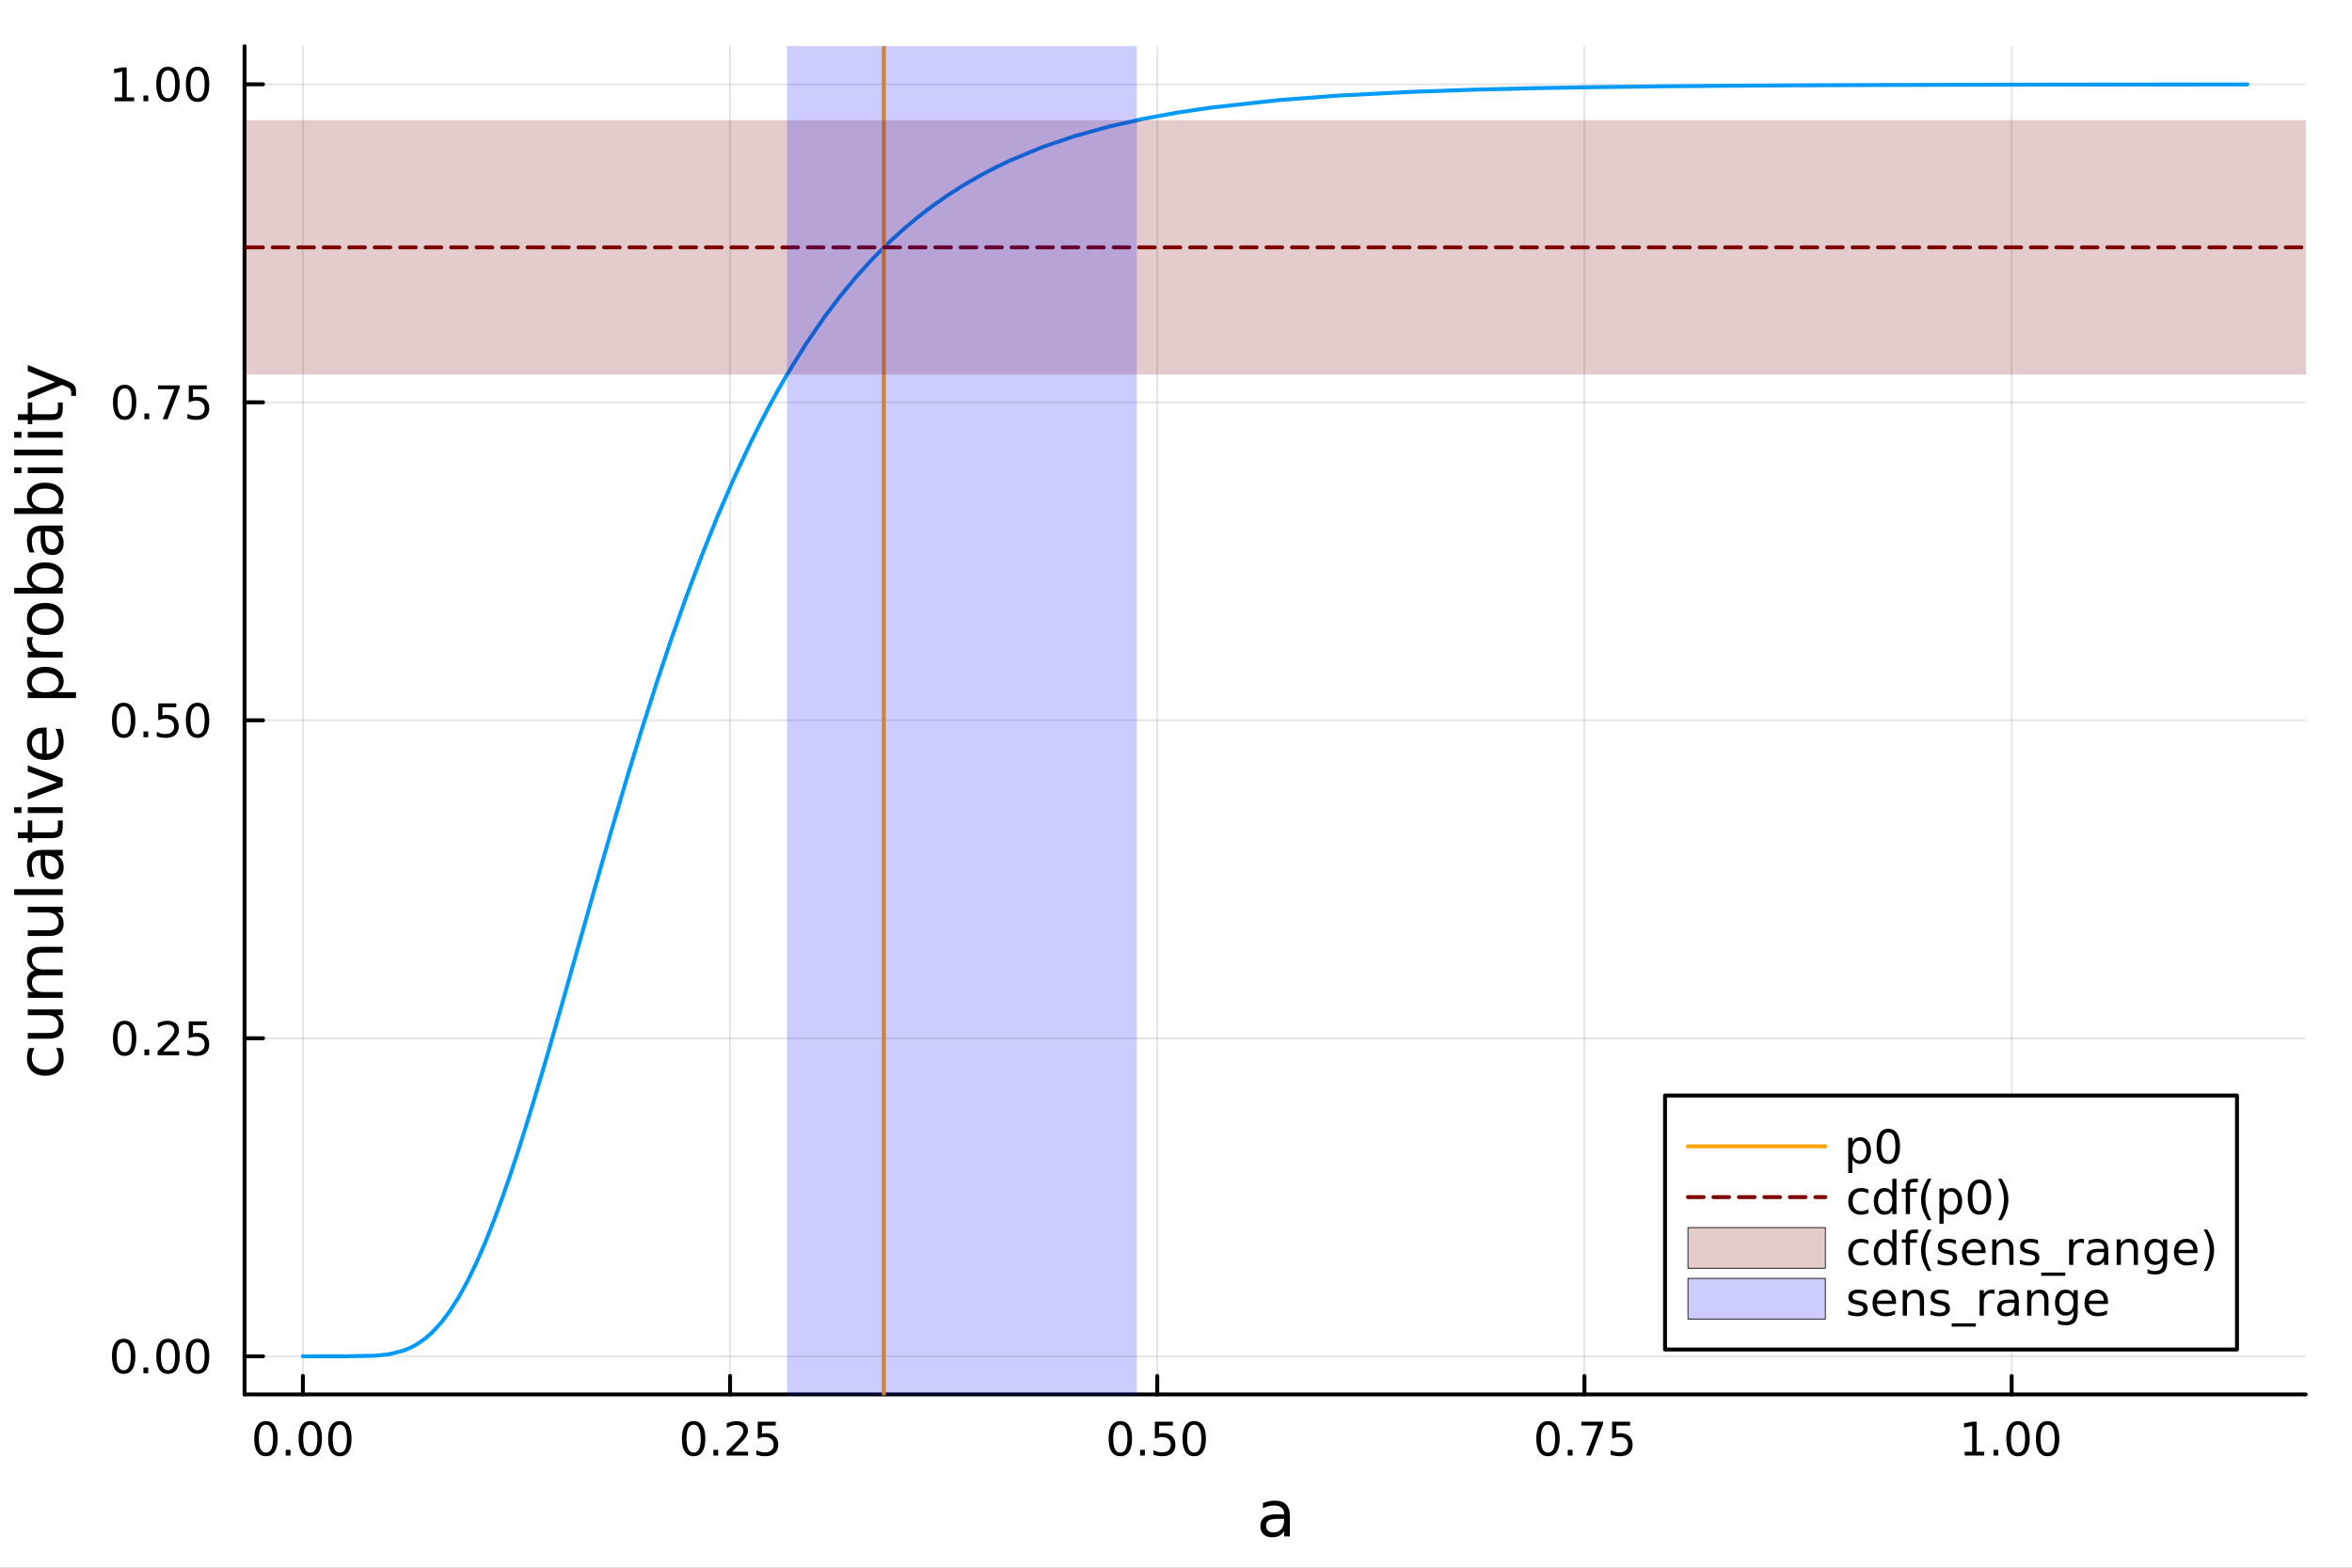 <?xml version="1.0" encoding="utf-8"?>
<svg xmlns="http://www.w3.org/2000/svg" xmlns:xlink="http://www.w3.org/1999/xlink" width="600" height="400" viewBox="0 0 2400 1600">
<rect x="0" y="0" width="2400" height="1600" fill="#808080" stroke="none"/>
<defs>
  <clipPath id="clip700">
    <rect x="0" y="0" width="2400" height="1600"/>
  </clipPath>
</defs>
<path clip-path="url(#clip700)" d="M0 1600 L2400 1600 L2400 0 L0 0  Z" fill="#ffffff" fill-rule="evenodd" fill-opacity="1"/>
<defs>
  <clipPath id="clip701">
    <rect x="480" y="0" width="1681" height="1600"/>
  </clipPath>
</defs>
<path clip-path="url(#clip700)" d="M249.542 1423.18 L2352.76 1423.18 L2352.76 47.244 L249.542 47.244  Z" fill="#ffffff" fill-rule="evenodd" fill-opacity="1"/>
<defs>
  <clipPath id="clip702">
    <rect x="249" y="47" width="2104" height="1377"/>
  </clipPath>
</defs>
<polyline clip-path="url(#clip702)" style="stroke:#000000; stroke-linecap:round; stroke-linejoin:round; stroke-width:2; stroke-opacity:0.1; fill:none" points="309.067,1423.18 309.067,47.244 "/>
<polyline clip-path="url(#clip702)" style="stroke:#000000; stroke-linecap:round; stroke-linejoin:round; stroke-width:2; stroke-opacity:0.1; fill:none" points="744.98,1423.18 744.98,47.244 "/>
<polyline clip-path="url(#clip702)" style="stroke:#000000; stroke-linecap:round; stroke-linejoin:round; stroke-width:2; stroke-opacity:0.1; fill:none" points="1180.89,1423.18 1180.89,47.244 "/>
<polyline clip-path="url(#clip702)" style="stroke:#000000; stroke-linecap:round; stroke-linejoin:round; stroke-width:2; stroke-opacity:0.1; fill:none" points="1616.8,1423.18 1616.8,47.244 "/>
<polyline clip-path="url(#clip702)" style="stroke:#000000; stroke-linecap:round; stroke-linejoin:round; stroke-width:2; stroke-opacity:0.1; fill:none" points="2052.72,1423.18 2052.72,47.244 "/>
<polyline clip-path="url(#clip700)" style="stroke:#000000; stroke-linecap:round; stroke-linejoin:round; stroke-width:4; stroke-opacity:1; fill:none" points="249.542,1423.18 2352.76,1423.18 "/>
<polyline clip-path="url(#clip700)" style="stroke:#000000; stroke-linecap:round; stroke-linejoin:round; stroke-width:4; stroke-opacity:1; fill:none" points="309.067,1423.18 309.067,1404.28 "/>
<polyline clip-path="url(#clip700)" style="stroke:#000000; stroke-linecap:round; stroke-linejoin:round; stroke-width:4; stroke-opacity:1; fill:none" points="744.98,1423.18 744.98,1404.28 "/>
<polyline clip-path="url(#clip700)" style="stroke:#000000; stroke-linecap:round; stroke-linejoin:round; stroke-width:4; stroke-opacity:1; fill:none" points="1180.89,1423.18 1180.89,1404.28 "/>
<polyline clip-path="url(#clip700)" style="stroke:#000000; stroke-linecap:round; stroke-linejoin:round; stroke-width:4; stroke-opacity:1; fill:none" points="1616.8,1423.18 1616.8,1404.28 "/>
<polyline clip-path="url(#clip700)" style="stroke:#000000; stroke-linecap:round; stroke-linejoin:round; stroke-width:4; stroke-opacity:1; fill:none" points="2052.72,1423.18 2052.72,1404.28 "/>
<path clip-path="url(#clip700)" d="M271.37 1454.1 Q267.759 1454.1 265.931 1457.66 Q264.125 1461.2 264.125 1468.33 Q264.125 1475.44 265.931 1479.01 Q267.759 1482.55 271.37 1482.55 Q275.005 1482.55 276.81 1479.01 Q278.639 1475.44 278.639 1468.33 Q278.639 1461.2 276.81 1457.66 Q275.005 1454.1 271.37 1454.1 M271.37 1450.39 Q277.181 1450.39 280.236 1455 Q283.315 1459.58 283.315 1468.33 Q283.315 1477.06 280.236 1481.67 Q277.181 1486.25 271.37 1486.25 Q265.56 1486.25 262.482 1481.67 Q259.426 1477.06 259.426 1468.33 Q259.426 1459.58 262.482 1455 Q265.56 1450.39 271.37 1450.39 Z" fill="#000000" fill-rule="nonzero" fill-opacity="1" /><path clip-path="url(#clip700)" d="M291.532 1479.7 L296.417 1479.7 L296.417 1485.58 L291.532 1485.58 L291.532 1479.7 Z" fill="#000000" fill-rule="nonzero" fill-opacity="1" /><path clip-path="url(#clip700)" d="M316.602 1454.1 Q312.991 1454.1 311.162 1457.66 Q309.356 1461.2 309.356 1468.33 Q309.356 1475.44 311.162 1479.01 Q312.991 1482.55 316.602 1482.55 Q320.236 1482.55 322.041 1479.01 Q323.87 1475.44 323.87 1468.33 Q323.87 1461.2 322.041 1457.66 Q320.236 1454.1 316.602 1454.1 M316.602 1450.39 Q322.412 1450.39 325.467 1455 Q328.546 1459.58 328.546 1468.33 Q328.546 1477.06 325.467 1481.67 Q322.412 1486.25 316.602 1486.25 Q310.791 1486.25 307.713 1481.67 Q304.657 1477.06 304.657 1468.33 Q304.657 1459.58 307.713 1455 Q310.791 1450.39 316.602 1450.39 Z" fill="#000000" fill-rule="nonzero" fill-opacity="1" /><path clip-path="url(#clip700)" d="M346.764 1454.1 Q343.152 1454.1 341.324 1457.66 Q339.518 1461.2 339.518 1468.33 Q339.518 1475.44 341.324 1479.01 Q343.152 1482.55 346.764 1482.55 Q350.398 1482.55 352.203 1479.01 Q354.032 1475.44 354.032 1468.33 Q354.032 1461.2 352.203 1457.66 Q350.398 1454.1 346.764 1454.1 M346.764 1450.39 Q352.574 1450.39 355.629 1455 Q358.708 1459.58 358.708 1468.33 Q358.708 1477.06 355.629 1481.67 Q352.574 1486.25 346.764 1486.25 Q340.953 1486.25 337.875 1481.67 Q334.819 1477.06 334.819 1468.33 Q334.819 1459.58 337.875 1455 Q340.953 1450.39 346.764 1450.39 Z" fill="#000000" fill-rule="nonzero" fill-opacity="1" /><path clip-path="url(#clip700)" d="M707.781 1454.1 Q704.17 1454.1 702.341 1457.66 Q700.535 1461.2 700.535 1468.33 Q700.535 1475.44 702.341 1479.01 Q704.17 1482.55 707.781 1482.55 Q711.415 1482.55 713.221 1479.01 Q715.049 1475.44 715.049 1468.33 Q715.049 1461.2 713.221 1457.66 Q711.415 1454.1 707.781 1454.1 M707.781 1450.39 Q713.591 1450.39 716.646 1455 Q719.725 1459.58 719.725 1468.33 Q719.725 1477.06 716.646 1481.67 Q713.591 1486.25 707.781 1486.25 Q701.971 1486.25 698.892 1481.67 Q695.836 1477.06 695.836 1468.33 Q695.836 1459.58 698.892 1455 Q701.971 1450.39 707.781 1450.39 Z" fill="#000000" fill-rule="nonzero" fill-opacity="1" /><path clip-path="url(#clip700)" d="M727.943 1479.7 L732.827 1479.7 L732.827 1485.58 L727.943 1485.58 L727.943 1479.7 Z" fill="#000000" fill-rule="nonzero" fill-opacity="1" /><path clip-path="url(#clip700)" d="M747.04 1481.64 L763.359 1481.64 L763.359 1485.58 L741.415 1485.58 L741.415 1481.64 Q744.077 1478.89 748.66 1474.26 Q753.267 1469.61 754.447 1468.27 Q756.693 1465.74 757.572 1464.01 Q758.475 1462.25 758.475 1460.56 Q758.475 1457.8 756.53 1456.07 Q754.609 1454.33 751.507 1454.33 Q749.308 1454.33 746.855 1455.09 Q744.424 1455.86 741.646 1457.41 L741.646 1452.69 Q744.47 1451.55 746.924 1450.97 Q749.378 1450.39 751.415 1450.39 Q756.785 1450.39 759.98 1453.08 Q763.174 1455.77 763.174 1460.26 Q763.174 1462.39 762.364 1464.31 Q761.577 1466.2 759.47 1468.8 Q758.892 1469.47 755.79 1472.69 Q752.688 1475.88 747.04 1481.64 Z" fill="#000000" fill-rule="nonzero" fill-opacity="1" /><path clip-path="url(#clip700)" d="M773.22 1451.02 L791.577 1451.02 L791.577 1454.96 L777.503 1454.96 L777.503 1463.43 Q778.521 1463.08 779.54 1462.92 Q780.558 1462.73 781.577 1462.73 Q787.364 1462.73 790.743 1465.9 Q794.123 1469.08 794.123 1474.49 Q794.123 1480.07 790.651 1483.17 Q787.178 1486.25 780.859 1486.25 Q778.683 1486.25 776.415 1485.88 Q774.169 1485.51 771.762 1484.77 L771.762 1480.07 Q773.845 1481.2 776.067 1481.76 Q778.29 1482.32 780.766 1482.32 Q784.771 1482.32 787.109 1480.21 Q789.447 1478.1 789.447 1474.49 Q789.447 1470.88 787.109 1468.77 Q784.771 1466.67 780.766 1466.67 Q778.891 1466.67 777.016 1467.08 Q775.165 1467.5 773.22 1468.38 L773.22 1451.02 Z" fill="#000000" fill-rule="nonzero" fill-opacity="1" /><path clip-path="url(#clip700)" d="M1143.2 1454.1 Q1139.58 1454.1 1137.76 1457.66 Q1135.95 1461.2 1135.95 1468.33 Q1135.95 1475.44 1137.76 1479.01 Q1139.58 1482.55 1143.2 1482.55 Q1146.83 1482.55 1148.64 1479.01 Q1150.46 1475.44 1150.46 1468.33 Q1150.46 1461.2 1148.64 1457.66 Q1146.83 1454.1 1143.2 1454.1 M1143.2 1450.39 Q1149.01 1450.39 1152.06 1455 Q1155.14 1459.58 1155.14 1468.33 Q1155.14 1477.06 1152.06 1481.67 Q1149.01 1486.25 1143.2 1486.25 Q1137.39 1486.25 1134.31 1481.67 Q1131.25 1477.06 1131.25 1468.33 Q1131.25 1459.58 1134.31 1455 Q1137.39 1450.39 1143.2 1450.39 Z" fill="#000000" fill-rule="nonzero" fill-opacity="1" /><path clip-path="url(#clip700)" d="M1163.36 1479.7 L1168.24 1479.7 L1168.24 1485.58 L1163.36 1485.58 L1163.36 1479.7 Z" fill="#000000" fill-rule="nonzero" fill-opacity="1" /><path clip-path="url(#clip700)" d="M1178.47 1451.02 L1196.83 1451.02 L1196.83 1454.96 L1182.76 1454.96 L1182.76 1463.43 Q1183.77 1463.08 1184.79 1462.92 Q1185.81 1462.73 1186.83 1462.73 Q1192.62 1462.73 1196 1465.9 Q1199.38 1469.08 1199.38 1474.49 Q1199.38 1480.07 1195.9 1483.17 Q1192.43 1486.25 1186.11 1486.25 Q1183.94 1486.25 1181.67 1485.88 Q1179.42 1485.51 1177.02 1484.77 L1177.02 1480.07 Q1179.1 1481.2 1181.32 1481.76 Q1183.54 1482.32 1186.02 1482.32 Q1190.02 1482.32 1192.36 1480.21 Q1194.7 1478.1 1194.7 1474.49 Q1194.7 1470.88 1192.36 1468.77 Q1190.02 1466.67 1186.02 1466.67 Q1184.14 1466.67 1182.27 1467.08 Q1180.42 1467.5 1178.47 1468.38 L1178.47 1451.02 Z" fill="#000000" fill-rule="nonzero" fill-opacity="1" /><path clip-path="url(#clip700)" d="M1218.59 1454.1 Q1214.98 1454.1 1213.15 1457.66 Q1211.34 1461.2 1211.34 1468.33 Q1211.34 1475.44 1213.15 1479.01 Q1214.98 1482.55 1218.59 1482.55 Q1222.22 1482.55 1224.03 1479.01 Q1225.86 1475.44 1225.86 1468.33 Q1225.86 1461.2 1224.03 1457.66 Q1222.22 1454.1 1218.59 1454.1 M1218.59 1450.39 Q1224.4 1450.39 1227.45 1455 Q1230.53 1459.58 1230.53 1468.33 Q1230.53 1477.06 1227.45 1481.67 Q1224.4 1486.25 1218.59 1486.25 Q1212.78 1486.25 1209.7 1481.67 Q1206.64 1477.06 1206.64 1468.33 Q1206.64 1459.58 1209.7 1455 Q1212.78 1450.39 1218.59 1450.39 Z" fill="#000000" fill-rule="nonzero" fill-opacity="1" /><path clip-path="url(#clip700)" d="M1579.61 1454.1 Q1576 1454.1 1574.17 1457.66 Q1572.36 1461.2 1572.36 1468.33 Q1572.36 1475.44 1574.17 1479.01 Q1576 1482.55 1579.61 1482.55 Q1583.24 1482.55 1585.05 1479.01 Q1586.87 1475.44 1586.87 1468.33 Q1586.87 1461.2 1585.05 1457.66 Q1583.24 1454.1 1579.61 1454.1 M1579.61 1450.39 Q1585.42 1450.39 1588.47 1455 Q1591.55 1459.58 1591.55 1468.33 Q1591.55 1477.06 1588.47 1481.67 Q1585.42 1486.25 1579.61 1486.25 Q1573.8 1486.25 1570.72 1481.67 Q1567.66 1477.06 1567.66 1468.33 Q1567.66 1459.58 1570.72 1455 Q1573.8 1450.39 1579.61 1450.39 Z" fill="#000000" fill-rule="nonzero" fill-opacity="1" /><path clip-path="url(#clip700)" d="M1599.77 1479.7 L1604.65 1479.7 L1604.65 1485.58 L1599.77 1485.58 L1599.77 1479.7 Z" fill="#000000" fill-rule="nonzero" fill-opacity="1" /><path clip-path="url(#clip700)" d="M1613.66 1451.02 L1635.88 1451.02 L1635.88 1453.01 L1623.33 1485.58 L1618.45 1485.58 L1630.25 1454.96 L1613.66 1454.96 L1613.66 1451.02 Z" fill="#000000" fill-rule="nonzero" fill-opacity="1" /><path clip-path="url(#clip700)" d="M1645.05 1451.02 L1663.4 1451.02 L1663.4 1454.96 L1649.33 1454.96 L1649.33 1463.43 Q1650.35 1463.08 1651.36 1462.92 Q1652.38 1462.73 1653.4 1462.73 Q1659.19 1462.73 1662.57 1465.9 Q1665.95 1469.08 1665.95 1474.49 Q1665.95 1480.07 1662.48 1483.17 Q1659 1486.25 1652.68 1486.25 Q1650.51 1486.25 1648.24 1485.88 Q1645.99 1485.51 1643.59 1484.77 L1643.59 1480.07 Q1645.67 1481.2 1647.89 1481.76 Q1650.11 1482.32 1652.59 1482.32 Q1656.6 1482.32 1658.93 1480.21 Q1661.27 1478.1 1661.27 1474.49 Q1661.27 1470.88 1658.93 1468.77 Q1656.6 1466.67 1652.59 1466.67 Q1650.72 1466.67 1648.84 1467.08 Q1646.99 1467.5 1645.05 1468.38 L1645.05 1451.02 Z" fill="#000000" fill-rule="nonzero" fill-opacity="1" /><path clip-path="url(#clip700)" d="M2004.79 1481.64 L2012.43 1481.64 L2012.43 1455.28 L2004.12 1456.95 L2004.12 1452.69 L2012.38 1451.02 L2017.06 1451.02 L2017.06 1481.64 L2024.7 1481.64 L2024.7 1485.58 L2004.79 1485.58 L2004.79 1481.64 Z" fill="#000000" fill-rule="nonzero" fill-opacity="1" /><path clip-path="url(#clip700)" d="M2034.14 1479.7 L2039.03 1479.7 L2039.03 1485.58 L2034.14 1485.58 L2034.14 1479.7 Z" fill="#000000" fill-rule="nonzero" fill-opacity="1" /><path clip-path="url(#clip700)" d="M2059.21 1454.1 Q2055.6 1454.1 2053.77 1457.66 Q2051.97 1461.2 2051.97 1468.33 Q2051.97 1475.44 2053.77 1479.01 Q2055.6 1482.55 2059.21 1482.55 Q2062.84 1482.55 2064.65 1479.01 Q2066.48 1475.44 2066.48 1468.33 Q2066.48 1461.2 2064.65 1457.66 Q2062.84 1454.1 2059.21 1454.1 M2059.21 1450.39 Q2065.02 1450.39 2068.08 1455 Q2071.16 1459.58 2071.16 1468.33 Q2071.16 1477.06 2068.08 1481.67 Q2065.02 1486.25 2059.21 1486.25 Q2053.4 1486.25 2050.32 1481.67 Q2047.27 1477.06 2047.27 1468.33 Q2047.27 1459.58 2050.32 1455 Q2053.4 1450.39 2059.21 1450.39 Z" fill="#000000" fill-rule="nonzero" fill-opacity="1" /><path clip-path="url(#clip700)" d="M2089.37 1454.1 Q2085.76 1454.1 2083.93 1457.66 Q2082.13 1461.2 2082.13 1468.33 Q2082.13 1475.44 2083.93 1479.01 Q2085.76 1482.55 2089.37 1482.55 Q2093.01 1482.55 2094.81 1479.01 Q2096.64 1475.44 2096.64 1468.33 Q2096.64 1461.2 2094.81 1457.66 Q2093.01 1454.1 2089.37 1454.1 M2089.37 1450.39 Q2095.18 1450.39 2098.24 1455 Q2101.32 1459.58 2101.32 1468.33 Q2101.32 1477.06 2098.24 1481.67 Q2095.18 1486.25 2089.37 1486.25 Q2083.56 1486.25 2080.48 1481.67 Q2077.43 1477.06 2077.43 1468.33 Q2077.43 1459.58 2080.48 1455 Q2083.56 1450.39 2089.37 1450.39 Z" fill="#000000" fill-rule="nonzero" fill-opacity="1" /><path clip-path="url(#clip700)" d="M1304.52 1550.12 Q1297.43 1550.12 1294.69 1551.75 Q1291.95 1553.37 1291.95 1557.29 Q1291.95 1560.4 1293.99 1562.25 Q1296.06 1564.07 1299.59 1564.07 Q1304.46 1564.07 1307.39 1560.63 Q1310.35 1557.16 1310.35 1551.43 L1310.35 1550.12 L1304.52 1550.12 M1316.2 1547.71 L1316.2 1568.04 L1310.35 1568.04 L1310.35 1562.63 Q1308.34 1565.88 1305.35 1567.44 Q1302.36 1568.97 1298.03 1568.97 Q1292.56 1568.97 1289.31 1565.91 Q1286.09 1562.82 1286.09 1557.67 Q1286.09 1551.65 1290.1 1548.6 Q1294.15 1545.54 1302.14 1545.54 L1310.35 1545.54 L1310.35 1544.97 Q1310.35 1540.93 1307.67 1538.73 Q1305.03 1536.5 1300.23 1536.5 Q1297.17 1536.5 1294.27 1537.23 Q1291.38 1537.97 1288.7 1539.43 L1288.7 1534.02 Q1291.92 1532.78 1294.94 1532.17 Q1297.97 1531.54 1300.83 1531.54 Q1308.57 1531.54 1312.38 1535.55 Q1316.2 1539.56 1316.2 1547.71 Z" fill="#000000" fill-rule="nonzero" fill-opacity="1" /><polyline clip-path="url(#clip702)" style="stroke:#000000; stroke-linecap:round; stroke-linejoin:round; stroke-width:2; stroke-opacity:0.1; fill:none" points="249.542,1384.24 2352.76,1384.24 "/>
<polyline clip-path="url(#clip702)" style="stroke:#000000; stroke-linecap:round; stroke-linejoin:round; stroke-width:2; stroke-opacity:0.1; fill:none" points="249.542,1059.69 2352.76,1059.69 "/>
<polyline clip-path="url(#clip702)" style="stroke:#000000; stroke-linecap:round; stroke-linejoin:round; stroke-width:2; stroke-opacity:0.1; fill:none" points="249.542,735.147 2352.76,735.147 "/>
<polyline clip-path="url(#clip702)" style="stroke:#000000; stroke-linecap:round; stroke-linejoin:round; stroke-width:2; stroke-opacity:0.1; fill:none" points="249.542,410.601 2352.76,410.601 "/>
<polyline clip-path="url(#clip702)" style="stroke:#000000; stroke-linecap:round; stroke-linejoin:round; stroke-width:2; stroke-opacity:0.1; fill:none" points="249.542,86.056 2352.76,86.056 "/>
<polyline clip-path="url(#clip700)" style="stroke:#000000; stroke-linecap:round; stroke-linejoin:round; stroke-width:4; stroke-opacity:1; fill:none" points="249.542,1423.18 249.542,47.244 "/>
<polyline clip-path="url(#clip700)" style="stroke:#000000; stroke-linecap:round; stroke-linejoin:round; stroke-width:4; stroke-opacity:1; fill:none" points="249.542,1384.24 268.44,1384.24 "/>
<polyline clip-path="url(#clip700)" style="stroke:#000000; stroke-linecap:round; stroke-linejoin:round; stroke-width:4; stroke-opacity:1; fill:none" points="249.542,1059.69 268.44,1059.69 "/>
<polyline clip-path="url(#clip700)" style="stroke:#000000; stroke-linecap:round; stroke-linejoin:round; stroke-width:4; stroke-opacity:1; fill:none" points="249.542,735.147 268.44,735.147 "/>
<polyline clip-path="url(#clip700)" style="stroke:#000000; stroke-linecap:round; stroke-linejoin:round; stroke-width:4; stroke-opacity:1; fill:none" points="249.542,410.601 268.44,410.601 "/>
<polyline clip-path="url(#clip700)" style="stroke:#000000; stroke-linecap:round; stroke-linejoin:round; stroke-width:4; stroke-opacity:1; fill:none" points="249.542,86.056 268.44,86.056 "/>
<path clip-path="url(#clip700)" d="M126.205 1370.04 Q122.593 1370.04 120.765 1373.6 Q118.959 1377.14 118.959 1384.27 Q118.959 1391.38 120.765 1394.94 Q122.593 1398.49 126.205 1398.49 Q129.839 1398.49 131.644 1394.94 Q133.473 1391.38 133.473 1384.27 Q133.473 1377.14 131.644 1373.6 Q129.839 1370.04 126.205 1370.04 M126.205 1366.33 Q132.015 1366.33 135.07 1370.94 Q138.149 1375.52 138.149 1384.27 Q138.149 1393 135.07 1397.61 Q132.015 1402.19 126.205 1402.19 Q120.394 1402.19 117.316 1397.61 Q114.26 1393 114.26 1384.27 Q114.26 1375.52 117.316 1370.94 Q120.394 1366.33 126.205 1366.33 Z" fill="#000000" fill-rule="nonzero" fill-opacity="1" /><path clip-path="url(#clip700)" d="M146.366 1395.64 L151.251 1395.64 L151.251 1401.52 L146.366 1401.52 L146.366 1395.64 Z" fill="#000000" fill-rule="nonzero" fill-opacity="1" /><path clip-path="url(#clip700)" d="M171.436 1370.04 Q167.825 1370.04 165.996 1373.6 Q164.19 1377.14 164.19 1384.27 Q164.19 1391.38 165.996 1394.94 Q167.825 1398.49 171.436 1398.49 Q175.07 1398.49 176.876 1394.94 Q178.704 1391.38 178.704 1384.27 Q178.704 1377.14 176.876 1373.6 Q175.07 1370.04 171.436 1370.04 M171.436 1366.33 Q177.246 1366.33 180.301 1370.94 Q183.38 1375.52 183.38 1384.27 Q183.38 1393 180.301 1397.61 Q177.246 1402.19 171.436 1402.19 Q165.626 1402.19 162.547 1397.61 Q159.491 1393 159.491 1384.27 Q159.491 1375.52 162.547 1370.94 Q165.626 1366.33 171.436 1366.33 Z" fill="#000000" fill-rule="nonzero" fill-opacity="1" /><path clip-path="url(#clip700)" d="M201.598 1370.04 Q197.987 1370.04 196.158 1373.6 Q194.352 1377.14 194.352 1384.27 Q194.352 1391.38 196.158 1394.94 Q197.987 1398.49 201.598 1398.49 Q205.232 1398.49 207.037 1394.94 Q208.866 1391.38 208.866 1384.27 Q208.866 1377.14 207.037 1373.6 Q205.232 1370.04 201.598 1370.04 M201.598 1366.33 Q207.408 1366.33 210.463 1370.94 Q213.542 1375.52 213.542 1384.27 Q213.542 1393 210.463 1397.61 Q207.408 1402.19 201.598 1402.19 Q195.787 1402.19 192.709 1397.61 Q189.653 1393 189.653 1384.27 Q189.653 1375.52 192.709 1370.94 Q195.787 1366.33 201.598 1366.33 Z" fill="#000000" fill-rule="nonzero" fill-opacity="1" /><path clip-path="url(#clip700)" d="M127.2 1045.49 Q123.589 1045.49 121.76 1049.06 Q119.955 1052.6 119.955 1059.73 Q119.955 1066.83 121.76 1070.4 Q123.589 1073.94 127.2 1073.94 Q130.834 1073.94 132.64 1070.4 Q134.468 1066.83 134.468 1059.73 Q134.468 1052.6 132.64 1049.06 Q130.834 1045.49 127.2 1045.49 M127.2 1041.79 Q133.01 1041.79 136.066 1046.39 Q139.144 1050.98 139.144 1059.73 Q139.144 1068.45 136.066 1073.06 Q133.01 1077.64 127.2 1077.64 Q121.39 1077.64 118.311 1073.06 Q115.256 1068.45 115.256 1059.73 Q115.256 1050.98 118.311 1046.39 Q121.39 1041.79 127.2 1041.79 Z" fill="#000000" fill-rule="nonzero" fill-opacity="1" /><path clip-path="url(#clip700)" d="M147.362 1071.09 L152.246 1071.09 L152.246 1076.97 L147.362 1076.97 L147.362 1071.09 Z" fill="#000000" fill-rule="nonzero" fill-opacity="1" /><path clip-path="url(#clip700)" d="M166.459 1073.04 L182.778 1073.04 L182.778 1076.97 L160.834 1076.97 L160.834 1073.04 Q163.496 1070.28 168.079 1065.65 Q172.686 1061 173.866 1059.66 Q176.112 1057.13 176.991 1055.4 Q177.894 1053.64 177.894 1051.95 Q177.894 1049.2 175.95 1047.46 Q174.028 1045.72 170.927 1045.72 Q168.727 1045.72 166.274 1046.49 Q163.843 1047.25 161.065 1048.8 L161.065 1044.08 Q163.89 1042.95 166.343 1042.37 Q168.797 1041.79 170.834 1041.79 Q176.204 1041.79 179.399 1044.47 Q182.593 1047.16 182.593 1051.65 Q182.593 1053.78 181.783 1055.7 Q180.996 1057.6 178.889 1060.19 Q178.311 1060.86 175.209 1064.08 Q172.107 1067.27 166.459 1073.04 Z" fill="#000000" fill-rule="nonzero" fill-opacity="1" /><path clip-path="url(#clip700)" d="M192.639 1042.41 L210.996 1042.41 L210.996 1046.35 L196.922 1046.35 L196.922 1054.82 Q197.94 1054.47 198.959 1054.31 Q199.977 1054.13 200.996 1054.13 Q206.783 1054.13 210.162 1057.3 Q213.542 1060.47 213.542 1065.88 Q213.542 1071.46 210.07 1074.57 Q206.598 1077.64 200.278 1077.64 Q198.102 1077.64 195.834 1077.27 Q193.588 1076.9 191.181 1076.16 L191.181 1071.46 Q193.264 1072.6 195.487 1073.15 Q197.709 1073.71 200.186 1073.71 Q204.19 1073.71 206.528 1071.6 Q208.866 1069.5 208.866 1065.88 Q208.866 1062.27 206.528 1060.17 Q204.19 1058.06 200.186 1058.06 Q198.311 1058.06 196.436 1058.48 Q194.584 1058.89 192.639 1059.77 L192.639 1042.41 Z" fill="#000000" fill-rule="nonzero" fill-opacity="1" /><path clip-path="url(#clip700)" d="M126.205 720.946 Q122.593 720.946 120.765 724.511 Q118.959 728.052 118.959 735.182 Q118.959 742.288 120.765 745.853 Q122.593 749.395 126.205 749.395 Q129.839 749.395 131.644 745.853 Q133.473 742.288 133.473 735.182 Q133.473 728.052 131.644 724.511 Q129.839 720.946 126.205 720.946 M126.205 717.242 Q132.015 717.242 135.07 721.849 Q138.149 726.432 138.149 735.182 Q138.149 743.909 135.07 748.515 Q132.015 753.098 126.205 753.098 Q120.394 753.098 117.316 748.515 Q114.26 743.909 114.26 735.182 Q114.26 726.432 117.316 721.849 Q120.394 717.242 126.205 717.242 Z" fill="#000000" fill-rule="nonzero" fill-opacity="1" /><path clip-path="url(#clip700)" d="M146.366 746.547 L151.251 746.547 L151.251 752.427 L146.366 752.427 L146.366 746.547 Z" fill="#000000" fill-rule="nonzero" fill-opacity="1" /><path clip-path="url(#clip700)" d="M161.482 717.867 L179.839 717.867 L179.839 721.802 L165.765 721.802 L165.765 730.274 Q166.783 729.927 167.802 729.765 Q168.82 729.58 169.839 729.58 Q175.626 729.58 179.005 732.751 Q182.385 735.923 182.385 741.339 Q182.385 746.918 178.913 750.02 Q175.44 753.098 169.121 753.098 Q166.945 753.098 164.677 752.728 Q162.431 752.358 160.024 751.617 L160.024 746.918 Q162.107 748.052 164.329 748.608 Q166.552 749.163 169.028 749.163 Q173.033 749.163 175.371 747.057 Q177.709 744.95 177.709 741.339 Q177.709 737.728 175.371 735.622 Q173.033 733.515 169.028 733.515 Q167.153 733.515 165.278 733.932 Q163.427 734.348 161.482 735.228 L161.482 717.867 Z" fill="#000000" fill-rule="nonzero" fill-opacity="1" /><path clip-path="url(#clip700)" d="M201.598 720.946 Q197.987 720.946 196.158 724.511 Q194.352 728.052 194.352 735.182 Q194.352 742.288 196.158 745.853 Q197.987 749.395 201.598 749.395 Q205.232 749.395 207.037 745.853 Q208.866 742.288 208.866 735.182 Q208.866 728.052 207.037 724.511 Q205.232 720.946 201.598 720.946 M201.598 717.242 Q207.408 717.242 210.463 721.849 Q213.542 726.432 213.542 735.182 Q213.542 743.909 210.463 748.515 Q207.408 753.098 201.598 753.098 Q195.787 753.098 192.709 748.515 Q189.653 743.909 189.653 735.182 Q189.653 726.432 192.709 721.849 Q195.787 717.242 201.598 717.242 Z" fill="#000000" fill-rule="nonzero" fill-opacity="1" /><path clip-path="url(#clip700)" d="M127.2 396.4 Q123.589 396.4 121.76 399.965 Q119.955 403.507 119.955 410.636 Q119.955 417.743 121.76 421.307 Q123.589 424.849 127.2 424.849 Q130.834 424.849 132.64 421.307 Q134.468 417.743 134.468 410.636 Q134.468 403.507 132.64 399.965 Q130.834 396.4 127.2 396.4 M127.2 392.696 Q133.01 392.696 136.066 397.303 Q139.144 401.886 139.144 410.636 Q139.144 419.363 136.066 423.969 Q133.01 428.553 127.2 428.553 Q121.39 428.553 118.311 423.969 Q115.256 419.363 115.256 410.636 Q115.256 401.886 118.311 397.303 Q121.39 392.696 127.2 392.696 Z" fill="#000000" fill-rule="nonzero" fill-opacity="1" /><path clip-path="url(#clip700)" d="M147.362 422.002 L152.246 422.002 L152.246 427.881 L147.362 427.881 L147.362 422.002 Z" fill="#000000" fill-rule="nonzero" fill-opacity="1" /><path clip-path="url(#clip700)" d="M161.251 393.321 L183.473 393.321 L183.473 395.312 L170.927 427.881 L166.042 427.881 L177.848 397.257 L161.251 397.257 L161.251 393.321 Z" fill="#000000" fill-rule="nonzero" fill-opacity="1" /><path clip-path="url(#clip700)" d="M192.639 393.321 L210.996 393.321 L210.996 397.257 L196.922 397.257 L196.922 405.729 Q197.94 405.382 198.959 405.22 Q199.977 405.034 200.996 405.034 Q206.783 405.034 210.162 408.206 Q213.542 411.377 213.542 416.794 Q213.542 422.372 210.07 425.474 Q206.598 428.553 200.278 428.553 Q198.102 428.553 195.834 428.182 Q193.588 427.812 191.181 427.071 L191.181 422.372 Q193.264 423.506 195.487 424.062 Q197.709 424.618 200.186 424.618 Q204.19 424.618 206.528 422.511 Q208.866 420.405 208.866 416.794 Q208.866 413.182 206.528 411.076 Q204.19 408.97 200.186 408.97 Q198.311 408.97 196.436 409.386 Q194.584 409.803 192.639 410.682 L192.639 393.321 Z" fill="#000000" fill-rule="nonzero" fill-opacity="1" /><path clip-path="url(#clip700)" d="M117.015 99.401 L124.654 99.401 L124.654 73.035 L116.343 74.702 L116.343 70.442 L124.607 68.776 L129.283 68.776 L129.283 99.401 L136.922 99.401 L136.922 103.336 L117.015 103.336 L117.015 99.401 Z" fill="#000000" fill-rule="nonzero" fill-opacity="1" /><path clip-path="url(#clip700)" d="M146.366 97.456 L151.251 97.456 L151.251 103.336 L146.366 103.336 L146.366 97.456 Z" fill="#000000" fill-rule="nonzero" fill-opacity="1" /><path clip-path="url(#clip700)" d="M171.436 71.855 Q167.825 71.855 165.996 75.419 Q164.19 78.961 164.19 86.091 Q164.19 93.197 165.996 96.762 Q167.825 100.303 171.436 100.303 Q175.07 100.303 176.876 96.762 Q178.704 93.197 178.704 86.091 Q178.704 78.961 176.876 75.419 Q175.07 71.855 171.436 71.855 M171.436 68.151 Q177.246 68.151 180.301 72.757 Q183.38 77.341 183.38 86.091 Q183.38 94.817 180.301 99.424 Q177.246 104.007 171.436 104.007 Q165.626 104.007 162.547 99.424 Q159.491 94.817 159.491 86.091 Q159.491 77.341 162.547 72.757 Q165.626 68.151 171.436 68.151 Z" fill="#000000" fill-rule="nonzero" fill-opacity="1" /><path clip-path="url(#clip700)" d="M201.598 71.855 Q197.987 71.855 196.158 75.419 Q194.352 78.961 194.352 86.091 Q194.352 93.197 196.158 96.762 Q197.987 100.303 201.598 100.303 Q205.232 100.303 207.037 96.762 Q208.866 93.197 208.866 86.091 Q208.866 78.961 207.037 75.419 Q205.232 71.855 201.598 71.855 M201.598 68.151 Q207.408 68.151 210.463 72.757 Q213.542 77.341 213.542 86.091 Q213.542 94.817 210.463 99.424 Q207.408 104.007 201.598 104.007 Q195.787 104.007 192.709 99.424 Q189.653 94.817 189.653 86.091 Q189.653 77.341 192.709 72.757 Q195.787 68.151 201.598 68.151 Z" fill="#000000" fill-rule="nonzero" fill-opacity="1" /><path clip-path="url(#clip700)" d="M29.725 1069.68 L35.199 1069.68 Q33.831 1072.16 33.162 1074.68 Q32.462 1077.16 32.462 1079.71 Q32.462 1085.41 36.09 1088.56 Q39.687 1091.71 46.212 1091.71 Q52.737 1091.71 56.365 1088.56 Q59.962 1085.41 59.962 1079.71 Q59.962 1077.16 59.294 1074.68 Q58.593 1072.16 57.225 1069.68 L62.636 1069.68 Q63.781 1072.13 64.354 1074.77 Q64.927 1077.38 64.927 1080.34 Q64.927 1088.4 59.866 1093.14 Q54.806 1097.88 46.212 1097.88 Q37.491 1097.88 32.494 1093.11 Q27.497 1088.3 27.497 1079.96 Q27.497 1077.26 28.07 1074.68 Q28.611 1072.1 29.725 1069.68 Z" fill="#000000" fill-rule="nonzero" fill-opacity="1" /><path clip-path="url(#clip700)" d="M49.936 1060.1 L28.356 1060.1 L28.356 1054.25 L49.713 1054.25 Q54.774 1054.25 57.32 1052.27 Q59.835 1050.3 59.835 1046.35 Q59.835 1041.61 56.811 1038.87 Q53.787 1036.1 48.567 1036.1 L28.356 1036.1 L28.356 1030.25 L64.004 1030.25 L64.004 1036.1 L58.53 1036.1 Q61.776 1038.24 63.368 1041.07 Q64.927 1043.87 64.927 1047.59 Q64.927 1053.74 61.108 1056.92 Q57.288 1060.1 49.936 1060.1 M27.497 1045.37 L27.497 1045.37 Z" fill="#000000" fill-rule="nonzero" fill-opacity="1" /><path clip-path="url(#clip700)" d="M35.199 990.429 Q31.253 988.233 29.375 985.177 Q27.497 982.122 27.497 977.984 Q27.497 972.414 31.412 969.39 Q35.295 966.367 42.488 966.367 L64.004 966.367 L64.004 972.255 L42.679 972.255 Q37.555 972.255 35.072 974.069 Q32.589 975.883 32.589 979.607 Q32.589 984.159 35.613 986.801 Q38.637 989.442 43.857 989.442 L64.004 989.442 L64.004 995.331 L42.679 995.331 Q37.523 995.331 35.072 997.145 Q32.589 998.959 32.589 1002.75 Q32.589 1007.23 35.645 1009.88 Q38.669 1012.52 43.857 1012.52 L64.004 1012.52 L64.004 1018.41 L28.356 1018.41 L28.356 1012.52 L33.894 1012.52 Q30.616 1010.51 29.056 1007.71 Q27.497 1004.91 27.497 1001.06 Q27.497 997.177 29.47 994.471 Q31.444 991.734 35.199 990.429 Z" fill="#000000" fill-rule="nonzero" fill-opacity="1" /><path clip-path="url(#clip700)" d="M49.936 955.29 L28.356 955.29 L28.356 949.434 L49.713 949.434 Q54.774 949.434 57.32 947.461 Q59.835 945.487 59.835 941.54 Q59.835 936.798 56.811 934.061 Q53.787 931.292 48.567 931.292 L28.356 931.292 L28.356 925.435 L64.004 925.435 L64.004 931.292 L58.53 931.292 Q61.776 933.424 63.368 936.257 Q64.927 939.058 64.927 942.782 Q64.927 948.925 61.108 952.108 Q57.288 955.29 49.936 955.29 M27.497 940.554 L27.497 940.554 Z" fill="#000000" fill-rule="nonzero" fill-opacity="1" /><path clip-path="url(#clip700)" d="M14.479 913.372 L14.479 907.516 L64.004 907.516 L64.004 913.372 L14.479 913.372 Z" fill="#000000" fill-rule="nonzero" fill-opacity="1" /><path clip-path="url(#clip700)" d="M46.085 879.061 Q46.085 886.159 47.708 888.896 Q49.331 891.633 53.246 891.633 Q56.365 891.633 58.211 889.596 Q60.026 887.527 60.026 883.994 Q60.026 879.125 56.588 876.196 Q53.119 873.236 47.39 873.236 L46.085 873.236 L46.085 879.061 M43.666 867.38 L64.004 867.38 L64.004 873.236 L58.593 873.236 Q61.84 875.242 63.399 878.233 Q64.927 881.225 64.927 885.554 Q64.927 891.029 61.872 894.275 Q58.784 897.49 53.628 897.49 Q47.612 897.49 44.557 893.479 Q41.501 889.437 41.501 881.448 L41.501 873.236 L40.928 873.236 Q36.886 873.236 34.69 875.91 Q32.462 878.552 32.462 883.358 Q32.462 886.413 33.194 889.31 Q33.926 892.206 35.39 894.88 L29.98 894.88 Q28.738 891.665 28.133 888.641 Q27.497 885.618 27.497 882.753 Q27.497 875.019 31.507 871.199 Q35.518 867.38 43.666 867.38 Z" fill="#000000" fill-rule="nonzero" fill-opacity="1" /><path clip-path="url(#clip700)" d="M18.235 849.524 L28.356 849.524 L28.356 837.461 L32.908 837.461 L32.908 849.524 L52.259 849.524 Q56.62 849.524 57.861 848.346 Q59.103 847.137 59.103 843.477 L59.103 837.461 L64.004 837.461 L64.004 843.477 Q64.004 850.256 61.49 852.834 Q58.943 855.412 52.259 855.412 L32.908 855.412 L32.908 859.709 L28.356 859.709 L28.356 855.412 L18.235 855.412 L18.235 849.524 Z" fill="#000000" fill-rule="nonzero" fill-opacity="1" /><path clip-path="url(#clip700)" d="M28.356 829.759 L28.356 823.902 L64.004 823.902 L64.004 829.759 L28.356 829.759 M14.479 829.759 L14.479 823.902 L21.895 823.902 L21.895 829.759 L14.479 829.759 Z" fill="#000000" fill-rule="nonzero" fill-opacity="1" /><path clip-path="url(#clip700)" d="M28.356 815.85 L28.356 809.643 L58.275 798.503 L28.356 787.363 L28.356 781.156 L64.004 794.524 L64.004 802.482 L28.356 815.85 Z" fill="#000000" fill-rule="nonzero" fill-opacity="1" /><path clip-path="url(#clip700)" d="M44.716 742.58 L47.581 742.58 L47.581 769.507 Q53.628 769.125 56.811 765.879 Q59.962 762.6 59.962 756.776 Q59.962 753.402 59.134 750.251 Q58.307 747.068 56.652 743.949 L62.19 743.949 Q63.527 747.1 64.227 750.41 Q64.927 753.72 64.927 757.126 Q64.927 765.656 59.962 770.653 Q54.997 775.618 46.53 775.618 Q37.777 775.618 32.653 770.908 Q27.497 766.165 27.497 758.144 Q27.497 750.951 32.144 746.782 Q36.759 742.58 44.716 742.58 M42.997 748.437 Q38.191 748.5 35.327 751.142 Q32.462 753.752 32.462 758.081 Q32.462 762.982 35.231 765.942 Q38 768.871 43.029 769.316 L42.997 748.437 Z" fill="#000000" fill-rule="nonzero" fill-opacity="1" /><path clip-path="url(#clip700)" d="M58.657 706.582 L77.563 706.582 L77.563 712.47 L28.356 712.47 L28.356 706.582 L33.767 706.582 Q30.584 704.736 29.056 701.935 Q27.497 699.102 27.497 695.188 Q27.497 688.695 32.653 684.652 Q37.809 680.578 46.212 680.578 Q54.615 680.578 59.771 684.652 Q64.927 688.695 64.927 695.188 Q64.927 699.102 63.399 701.935 Q61.84 704.736 58.657 706.582 M46.212 686.658 Q39.751 686.658 36.09 689.331 Q32.398 691.973 32.398 696.62 Q32.398 701.267 36.09 703.94 Q39.751 706.582 46.212 706.582 Q52.673 706.582 56.365 703.94 Q60.026 701.267 60.026 696.62 Q60.026 691.973 56.365 689.331 Q52.673 686.658 46.212 686.658 Z" fill="#000000" fill-rule="nonzero" fill-opacity="1" /><path clip-path="url(#clip700)" d="M33.831 650.214 Q33.258 651.201 33.003 652.378 Q32.717 653.524 32.717 654.924 Q32.717 659.89 35.963 662.563 Q39.178 665.205 45.225 665.205 L64.004 665.205 L64.004 671.093 L28.356 671.093 L28.356 665.205 L33.894 665.205 Q30.648 663.359 29.088 660.399 Q27.497 657.439 27.497 653.206 Q27.497 652.601 27.592 651.869 Q27.656 651.137 27.815 650.246 L33.831 650.214 Z" fill="#000000" fill-rule="nonzero" fill-opacity="1" /><path clip-path="url(#clip700)" d="M32.462 631.69 Q32.462 636.4 36.154 639.138 Q39.815 641.875 46.212 641.875 Q52.609 641.875 56.302 639.169 Q59.962 636.432 59.962 631.69 Q59.962 627.011 56.27 624.274 Q52.578 621.536 46.212 621.536 Q39.878 621.536 36.186 624.274 Q32.462 627.011 32.462 631.69 M27.497 631.69 Q27.497 624.051 32.462 619.69 Q37.427 615.33 46.212 615.33 Q54.965 615.33 59.962 619.69 Q64.927 624.051 64.927 631.69 Q64.927 639.36 59.962 643.721 Q54.965 648.05 46.212 648.05 Q37.427 648.05 32.462 643.721 Q27.497 639.36 27.497 631.69 Z" fill="#000000" fill-rule="nonzero" fill-opacity="1" /><path clip-path="url(#clip700)" d="M46.212 580.032 Q39.751 580.032 36.09 582.706 Q32.398 585.347 32.398 589.994 Q32.398 594.641 36.09 597.315 Q39.751 599.957 46.212 599.957 Q52.673 599.957 56.365 597.315 Q60.026 594.641 60.026 589.994 Q60.026 585.347 56.365 582.706 Q52.673 580.032 46.212 580.032 M33.767 599.957 Q30.584 598.111 29.056 595.31 Q27.497 592.477 27.497 588.562 Q27.497 582.069 32.653 578.027 Q37.809 573.953 46.212 573.953 Q54.615 573.953 59.771 578.027 Q64.927 582.069 64.927 588.562 Q64.927 592.477 63.399 595.31 Q61.84 598.111 58.657 599.957 L64.004 599.957 L64.004 605.845 L14.479 605.845 L14.479 599.957 L33.767 599.957 Z" fill="#000000" fill-rule="nonzero" fill-opacity="1" /><path clip-path="url(#clip700)" d="M46.085 548.044 Q46.085 555.142 47.708 557.879 Q49.331 560.617 53.246 560.617 Q56.365 560.617 58.211 558.58 Q60.026 556.511 60.026 552.978 Q60.026 548.108 56.588 545.18 Q53.119 542.22 47.39 542.22 L46.085 542.22 L46.085 548.044 M43.666 536.363 L64.004 536.363 L64.004 542.22 L58.593 542.22 Q61.84 544.225 63.399 547.217 Q64.927 550.209 64.927 554.537 Q64.927 560.012 61.872 563.258 Q58.784 566.473 53.628 566.473 Q47.612 566.473 44.557 562.463 Q41.501 558.42 41.501 550.431 L41.501 542.22 L40.928 542.22 Q36.886 542.22 34.69 544.893 Q32.462 547.535 32.462 552.341 Q32.462 555.397 33.194 558.293 Q33.926 561.189 35.39 563.863 L29.98 563.863 Q28.738 560.648 28.133 557.625 Q27.497 554.601 27.497 551.736 Q27.497 544.002 31.507 540.183 Q35.518 536.363 43.666 536.363 Z" fill="#000000" fill-rule="nonzero" fill-opacity="1" /><path clip-path="url(#clip700)" d="M46.212 498.71 Q39.751 498.71 36.09 501.384 Q32.398 504.025 32.398 508.672 Q32.398 513.319 36.09 515.993 Q39.751 518.635 46.212 518.635 Q52.673 518.635 56.365 515.993 Q60.026 513.319 60.026 508.672 Q60.026 504.025 56.365 501.384 Q52.673 498.71 46.212 498.71 M33.767 518.635 Q30.584 516.789 29.056 513.988 Q27.497 511.155 27.497 507.24 Q27.497 500.747 32.653 496.705 Q37.809 492.631 46.212 492.631 Q54.615 492.631 59.771 496.705 Q64.927 500.747 64.927 507.24 Q64.927 511.155 63.399 513.988 Q61.84 516.789 58.657 518.635 L64.004 518.635 L64.004 524.523 L14.479 524.523 L14.479 518.635 L33.767 518.635 Z" fill="#000000" fill-rule="nonzero" fill-opacity="1" /><path clip-path="url(#clip700)" d="M28.356 482.923 L28.356 477.067 L64.004 477.067 L64.004 482.923 L28.356 482.923 M14.479 482.923 L14.479 477.067 L21.895 477.067 L21.895 482.923 L14.479 482.923 Z" fill="#000000" fill-rule="nonzero" fill-opacity="1" /><path clip-path="url(#clip700)" d="M14.479 464.813 L14.479 458.956 L64.004 458.956 L64.004 464.813 L14.479 464.813 Z" fill="#000000" fill-rule="nonzero" fill-opacity="1" /><path clip-path="url(#clip700)" d="M28.356 446.702 L28.356 440.846 L64.004 440.846 L64.004 446.702 L28.356 446.702 M14.479 446.702 L14.479 440.846 L21.895 440.846 L21.895 446.702 L14.479 446.702 Z" fill="#000000" fill-rule="nonzero" fill-opacity="1" /><path clip-path="url(#clip700)" d="M18.235 422.799 L28.356 422.799 L28.356 410.736 L32.908 410.736 L32.908 422.799 L52.259 422.799 Q56.62 422.799 57.861 421.621 Q59.103 420.412 59.103 416.752 L59.103 410.736 L64.004 410.736 L64.004 416.752 Q64.004 423.531 61.49 426.109 Q58.943 428.687 52.259 428.687 L32.908 428.687 L32.908 432.984 L28.356 432.984 L28.356 428.687 L18.235 428.687 L18.235 422.799 Z" fill="#000000" fill-rule="nonzero" fill-opacity="1" /><path clip-path="url(#clip700)" d="M67.314 388.201 Q73.68 390.684 75.622 393.039 Q77.563 395.395 77.563 399.341 L77.563 404.02 L72.662 404.02 L72.662 400.583 Q72.662 398.164 71.516 396.827 Q70.37 395.49 66.105 393.867 L63.431 392.817 L28.356 407.235 L28.356 401.028 L56.238 389.888 L28.356 378.748 L28.356 372.542 L67.314 388.201 Z" fill="#000000" fill-rule="nonzero" fill-opacity="1" /><polyline clip-path="url(#clip702)" style="stroke:#009af9; stroke-linecap:round; stroke-linejoin:round; stroke-width:4; stroke-opacity:1; fill:none" points="309.067,1384.24 312.296,1384.24 315.526,1384.24 318.755,1384.24 321.985,1384.24 351.846,1384.23 381.708,1383.72 396.638,1382.21 411.569,1378.51 419.034,1375.44 426.5,1371.32 433.965,1366.02 441.43,1359.41 450.403,1349.59 459.376,1337.62 468.349,1323.42 477.321,1306.99 486.294,1288.39 495.267,1267.7 504.239,1245.06 513.212,1220.63 520.799,1198.71 528.385,1175.76 535.971,1151.9 543.557,1127.25 558.73,1076.11 573.903,1023.27 590.384,965.003 606.866,906.777 623.348,849.427 639.83,793.622 655.024,743.99 670.219,696.409 685.414,651.091 700.609,608.171 716.899,564.902 733.189,524.496 749.48,486.925 765.77,452.118 775.207,433.181 784.644,415.115 794.081,397.896 803.518,381.497 822.392,351.051 841.266,323.55 858.039,301.398 874.812,281.232 891.584,262.898 908.357,246.249 923.066,232.924 937.774,220.696 952.482,209.481 967.191,199.2 983.227,188.967 999.263,179.667 1015.3,171.216 1031.34,163.539 1063.6,150.161 1095.86,139.138 1131.53,129.196 1167.2,121.166 1201.14,114.959 1235.08,109.886 1305.66,102.088 1365.07,97.604 1437.61,93.848 1504.05,91.527 1565.42,90.025 1627.59,88.94 1697.26,88.086 1760.39,87.541 1832.67,87.101 1899.6,86.816 1965.58,86.614 2029.64,86.471 2095.31,86.364 2167.27,86.28 2271.79,86.198 2293.23,86.186 "/>
<polyline clip-path="url(#clip702)" style="stroke:#ffa500; stroke-linecap:round; stroke-linejoin:round; stroke-width:4; stroke-opacity:1; fill:none" points="901.908,2799.12 901.908,-1328.69 "/>
<polyline clip-path="url(#clip702)" style="stroke:#800000; stroke-linecap:round; stroke-linejoin:round; stroke-width:4; stroke-opacity:1; fill:none" stroke-dasharray="16, 10" points="-1853.67,252.46 4455.97,252.46 "/>
<path clip-path="url(#clip702)" d="M-1853.67 382.278 L4455.97 382.278 L4455.97 122.642 L-1853.67 122.642 L-1853.67 382.278  Z" fill="#800000" fill-rule="evenodd" fill-opacity="0.2"/>
<polyline clip-path="url(#clip702)" style="stroke:#000000; stroke-linecap:round; stroke-linejoin:round; stroke-width:0; stroke-opacity:0.2; fill:none" points="-1853.67,382.278 4455.97,382.278 4455.97,122.642 -1853.67,122.642 -1853.67,382.278 "/>
<path clip-path="url(#clip702)" d="M803.058 2799.12 L803.058 -1328.69 L1160.05 -1328.69 L1160.05 2799.12 L803.058 2799.12  Z" fill="#0000ff" fill-rule="evenodd" fill-opacity="0.2"/>
<polyline clip-path="url(#clip702)" style="stroke:#000000; stroke-linecap:round; stroke-linejoin:round; stroke-width:0; stroke-opacity:0.2; fill:none" points="803.058,2799.12 803.058,-1328.69 1160.05,-1328.69 1160.05,2799.12 803.058,2799.12 "/>
<path clip-path="url(#clip700)" d="M1699.02 1377.32 L2282.65 1377.32 L2282.65 1118.12 L1699.02 1118.12  Z" fill="#ffffff" fill-rule="evenodd" fill-opacity="1"/>
<polyline clip-path="url(#clip700)" style="stroke:#000000; stroke-linecap:round; stroke-linejoin:round; stroke-width:4; stroke-opacity:1; fill:none" points="1699.02,1377.32 2282.65,1377.32 2282.65,1118.12 1699.02,1118.12 1699.02,1377.32 "/>
<polyline clip-path="url(#clip700)" style="stroke:#ffa500; stroke-linecap:round; stroke-linejoin:round; stroke-width:4; stroke-opacity:1; fill:none" points="1722.39,1169.96 1862.6,1169.96 "/>
<path clip-path="url(#clip700)" d="M1890.25 1183.35 L1890.25 1197.1 L1885.97 1197.1 L1885.97 1161.31 L1890.25 1161.31 L1890.25 1165.24 Q1891.6 1162.93 1893.63 1161.82 Q1895.69 1160.68 1898.54 1160.68 Q1903.26 1160.68 1906.2 1164.43 Q1909.17 1168.18 1909.17 1174.3 Q1909.17 1180.41 1906.2 1184.16 Q1903.26 1187.91 1898.54 1187.91 Q1895.69 1187.91 1893.63 1186.8 Q1891.6 1185.66 1890.25 1183.35 M1904.74 1174.3 Q1904.74 1169.6 1902.8 1166.93 Q1900.88 1164.25 1897.5 1164.25 Q1894.12 1164.25 1892.18 1166.93 Q1890.25 1169.6 1890.25 1174.3 Q1890.25 1178.99 1892.18 1181.68 Q1894.12 1184.34 1897.5 1184.34 Q1900.88 1184.34 1902.8 1181.68 Q1904.74 1178.99 1904.74 1174.3 Z" fill="#000000" fill-rule="nonzero" fill-opacity="1" /><path clip-path="url(#clip700)" d="M1926.83 1155.75 Q1923.22 1155.75 1921.39 1159.32 Q1919.58 1162.86 1919.58 1169.99 Q1919.58 1177.1 1921.39 1180.66 Q1923.22 1184.2 1926.83 1184.2 Q1930.46 1184.2 1932.27 1180.66 Q1934.1 1177.1 1934.1 1169.99 Q1934.1 1162.86 1932.27 1159.32 Q1930.46 1155.75 1926.83 1155.75 M1926.83 1152.05 Q1932.64 1152.05 1935.69 1156.66 Q1938.77 1161.24 1938.77 1169.99 Q1938.77 1178.72 1935.69 1183.32 Q1932.64 1187.91 1926.83 1187.91 Q1921.02 1187.91 1917.94 1183.32 Q1914.88 1178.72 1914.88 1169.99 Q1914.88 1161.24 1917.94 1156.66 Q1921.02 1152.05 1926.83 1152.05 Z" fill="#000000" fill-rule="nonzero" fill-opacity="1" /><polyline clip-path="url(#clip700)" style="stroke:#800000; stroke-linecap:round; stroke-linejoin:round; stroke-width:4; stroke-opacity:1; fill:none" stroke-dasharray="16, 10" points="1722.39,1221.8 1862.6,1221.8 "/>
<path clip-path="url(#clip700)" d="M1906.48 1214.14 L1906.48 1218.13 Q1904.68 1217.13 1902.85 1216.64 Q1901.04 1216.14 1899.19 1216.14 Q1895.05 1216.14 1892.75 1218.77 Q1890.46 1221.39 1890.46 1226.14 Q1890.46 1230.88 1892.75 1233.52 Q1895.05 1236.14 1899.19 1236.14 Q1901.04 1236.14 1902.85 1235.65 Q1904.68 1235.14 1906.48 1234.14 L1906.48 1238.08 Q1904.7 1238.91 1902.78 1239.33 Q1900.88 1239.75 1898.73 1239.75 Q1892.87 1239.75 1889.42 1236.07 Q1885.97 1232.39 1885.97 1226.14 Q1885.97 1219.79 1889.44 1216.16 Q1892.94 1212.52 1899 1212.52 Q1900.97 1212.52 1902.85 1212.94 Q1904.72 1213.33 1906.48 1214.14 Z" fill="#000000" fill-rule="nonzero" fill-opacity="1" /><path clip-path="url(#clip700)" d="M1930.95 1217.08 L1930.95 1203.06 L1935.21 1203.06 L1935.21 1239.08 L1930.95 1239.08 L1930.95 1235.19 Q1929.61 1237.5 1927.55 1238.64 Q1925.51 1239.75 1922.64 1239.75 Q1917.94 1239.75 1914.98 1236 Q1912.04 1232.25 1912.04 1226.14 Q1912.04 1220.02 1914.98 1216.27 Q1917.94 1212.52 1922.64 1212.52 Q1925.51 1212.52 1927.55 1213.66 Q1929.61 1214.77 1930.95 1217.08 M1916.43 1226.14 Q1916.43 1230.83 1918.36 1233.52 Q1920.3 1236.18 1923.68 1236.18 Q1927.06 1236.18 1929 1233.52 Q1930.95 1230.83 1930.95 1226.14 Q1930.95 1221.44 1929 1218.77 Q1927.06 1216.09 1923.68 1216.09 Q1920.3 1216.09 1918.36 1218.77 Q1916.43 1221.44 1916.43 1226.14 Z" fill="#000000" fill-rule="nonzero" fill-opacity="1" /><path clip-path="url(#clip700)" d="M1957.11 1203.06 L1957.11 1206.6 L1953.03 1206.6 Q1950.74 1206.6 1949.84 1207.52 Q1948.96 1208.45 1948.96 1210.86 L1948.96 1213.15 L1955.97 1213.15 L1955.97 1216.46 L1948.96 1216.46 L1948.96 1239.08 L1944.67 1239.08 L1944.67 1216.46 L1940.6 1216.46 L1940.6 1213.15 L1944.67 1213.15 L1944.67 1211.34 Q1944.67 1207.02 1946.69 1205.05 Q1948.7 1203.06 1953.08 1203.06 L1957.11 1203.06 Z" fill="#000000" fill-rule="nonzero" fill-opacity="1" /><path clip-path="url(#clip700)" d="M1970.9 1203.1 Q1967.8 1208.43 1966.3 1213.64 Q1964.79 1218.84 1964.79 1224.19 Q1964.79 1229.54 1966.3 1234.79 Q1967.82 1240.02 1970.9 1245.33 L1967.2 1245.33 Q1963.73 1239.89 1961.99 1234.63 Q1960.28 1229.38 1960.28 1224.19 Q1960.28 1219.03 1961.99 1213.8 Q1963.7 1208.57 1967.2 1203.1 L1970.9 1203.1 Z" fill="#000000" fill-rule="nonzero" fill-opacity="1" /><path clip-path="url(#clip700)" d="M1983.29 1235.19 L1983.29 1248.94 L1979 1248.94 L1979 1213.15 L1983.29 1213.15 L1983.29 1217.08 Q1984.63 1214.77 1986.67 1213.66 Q1988.73 1212.52 1991.57 1212.52 Q1996.3 1212.52 1999.23 1216.27 Q2002.2 1220.02 2002.2 1226.14 Q2002.2 1232.25 1999.23 1236 Q1996.3 1239.75 1991.57 1239.75 Q1988.73 1239.75 1986.67 1238.64 Q1984.63 1237.5 1983.29 1235.19 M1997.78 1226.14 Q1997.78 1221.44 1995.83 1218.77 Q1993.91 1216.09 1990.53 1216.09 Q1987.15 1216.09 1985.21 1218.77 Q1983.29 1221.44 1983.29 1226.14 Q1983.29 1230.83 1985.21 1233.52 Q1987.15 1236.18 1990.53 1236.18 Q1993.91 1236.18 1995.83 1233.52 Q1997.78 1230.83 1997.78 1226.14 Z" fill="#000000" fill-rule="nonzero" fill-opacity="1" /><path clip-path="url(#clip700)" d="M2019.86 1207.59 Q2016.25 1207.59 2014.42 1211.16 Q2012.61 1214.7 2012.61 1221.83 Q2012.61 1228.94 2014.42 1232.5 Q2016.25 1236.04 2019.86 1236.04 Q2023.49 1236.04 2025.3 1232.5 Q2027.13 1228.94 2027.13 1221.83 Q2027.13 1214.7 2025.3 1211.16 Q2023.49 1207.59 2019.86 1207.59 M2019.86 1203.89 Q2025.67 1203.89 2028.73 1208.5 Q2031.8 1213.08 2031.8 1221.83 Q2031.8 1230.56 2028.73 1235.16 Q2025.67 1239.75 2019.86 1239.75 Q2014.05 1239.75 2010.97 1235.16 Q2007.92 1230.56 2007.92 1221.83 Q2007.92 1213.08 2010.97 1208.5 Q2014.05 1203.89 2019.86 1203.89 Z" fill="#000000" fill-rule="nonzero" fill-opacity="1" /><path clip-path="url(#clip700)" d="M2038.75 1203.1 L2042.45 1203.1 Q2045.92 1208.57 2047.64 1213.8 Q2049.37 1219.03 2049.37 1224.19 Q2049.37 1229.38 2047.64 1234.63 Q2045.92 1239.89 2042.45 1245.33 L2038.75 1245.33 Q2041.83 1240.02 2043.33 1234.79 Q2044.86 1229.54 2044.86 1224.19 Q2044.86 1218.84 2043.33 1213.64 Q2041.83 1208.43 2038.75 1203.1 Z" fill="#000000" fill-rule="nonzero" fill-opacity="1" /><path clip-path="url(#clip700)" d="M1722.39 1294.37 L1862.6 1294.37 L1862.6 1252.9 L1722.39 1252.9 L1722.39 1294.37  Z" fill="#800000" fill-rule="evenodd" fill-opacity="0.2"/>
<polyline clip-path="url(#clip700)" style="stroke:#000000; stroke-linecap:round; stroke-linejoin:round; stroke-width:0.8; stroke-opacity:1; fill:none" points="1722.39,1294.37 1862.6,1294.37 1862.6,1252.9 1722.39,1252.9 1722.39,1294.37 "/>
<path clip-path="url(#clip700)" d="M1906.48 1265.98 L1906.48 1269.97 Q1904.68 1268.97 1902.85 1268.48 Q1901.04 1267.98 1899.19 1267.98 Q1895.05 1267.98 1892.75 1270.61 Q1890.46 1273.23 1890.46 1277.98 Q1890.46 1282.72 1892.75 1285.36 Q1895.05 1287.98 1899.19 1287.98 Q1901.04 1287.98 1902.85 1287.49 Q1904.68 1286.98 1906.48 1285.98 L1906.48 1289.92 Q1904.7 1290.75 1902.78 1291.17 Q1900.88 1291.59 1898.73 1291.59 Q1892.87 1291.59 1889.42 1287.91 Q1885.97 1284.23 1885.97 1277.98 Q1885.97 1271.63 1889.44 1268 Q1892.94 1264.36 1899 1264.36 Q1900.97 1264.36 1902.85 1264.78 Q1904.72 1265.17 1906.48 1265.98 Z" fill="#000000" fill-rule="nonzero" fill-opacity="1" /><path clip-path="url(#clip700)" d="M1930.95 1268.92 L1930.95 1254.9 L1935.21 1254.9 L1935.21 1290.92 L1930.95 1290.92 L1930.95 1287.03 Q1929.61 1289.34 1927.55 1290.48 Q1925.51 1291.59 1922.64 1291.59 Q1917.94 1291.59 1914.98 1287.84 Q1912.04 1284.09 1912.04 1277.98 Q1912.04 1271.86 1914.98 1268.11 Q1917.94 1264.36 1922.64 1264.36 Q1925.51 1264.36 1927.55 1265.5 Q1929.61 1266.61 1930.95 1268.92 M1916.43 1277.98 Q1916.43 1282.67 1918.36 1285.36 Q1920.3 1288.02 1923.68 1288.02 Q1927.06 1288.02 1929 1285.36 Q1930.95 1282.67 1930.95 1277.98 Q1930.95 1273.28 1929 1270.61 Q1927.06 1267.93 1923.68 1267.93 Q1920.3 1267.93 1918.36 1270.61 Q1916.43 1273.28 1916.43 1277.98 Z" fill="#000000" fill-rule="nonzero" fill-opacity="1" /><path clip-path="url(#clip700)" d="M1957.11 1254.9 L1957.11 1258.44 L1953.03 1258.44 Q1950.74 1258.44 1949.84 1259.36 Q1948.96 1260.29 1948.96 1262.7 L1948.96 1264.99 L1955.97 1264.99 L1955.97 1268.3 L1948.96 1268.3 L1948.96 1290.92 L1944.67 1290.92 L1944.67 1268.3 L1940.6 1268.3 L1940.6 1264.99 L1944.67 1264.99 L1944.67 1263.18 Q1944.67 1258.86 1946.69 1256.89 Q1948.7 1254.9 1953.08 1254.9 L1957.11 1254.9 Z" fill="#000000" fill-rule="nonzero" fill-opacity="1" /><path clip-path="url(#clip700)" d="M1970.9 1254.94 Q1967.8 1260.27 1966.3 1265.48 Q1964.79 1270.68 1964.79 1276.03 Q1964.79 1281.38 1966.3 1286.63 Q1967.82 1291.86 1970.9 1297.17 L1967.2 1297.17 Q1963.73 1291.73 1961.99 1286.47 Q1960.28 1281.22 1960.28 1276.03 Q1960.28 1270.87 1961.99 1265.64 Q1963.7 1260.41 1967.2 1254.94 L1970.9 1254.94 Z" fill="#000000" fill-rule="nonzero" fill-opacity="1" /><path clip-path="url(#clip700)" d="M1995.69 1265.75 L1995.69 1269.78 Q1993.89 1268.86 1991.94 1268.39 Q1990 1267.93 1987.92 1267.93 Q1984.74 1267.93 1983.15 1268.9 Q1981.57 1269.87 1981.57 1271.82 Q1981.57 1273.3 1982.71 1274.16 Q1983.84 1274.99 1987.27 1275.75 L1988.73 1276.08 Q1993.26 1277.05 1995.16 1278.83 Q1997.08 1280.59 1997.08 1283.76 Q1997.08 1287.37 1994.21 1289.48 Q1991.36 1291.59 1986.36 1291.59 Q1984.28 1291.59 1982.01 1291.17 Q1979.77 1290.78 1977.27 1289.97 L1977.27 1285.57 Q1979.63 1286.79 1981.92 1287.42 Q1984.21 1288.02 1986.46 1288.02 Q1989.47 1288.02 1991.09 1287 Q1992.71 1285.96 1992.71 1284.09 Q1992.71 1282.35 1991.53 1281.42 Q1990.37 1280.5 1986.41 1279.64 L1984.93 1279.3 Q1980.97 1278.46 1979.21 1276.75 Q1977.45 1275.01 1977.45 1272 Q1977.45 1268.35 1980.05 1266.36 Q1982.64 1264.36 1987.41 1264.36 Q1989.77 1264.36 1991.85 1264.71 Q1993.93 1265.06 1995.69 1265.75 Z" fill="#000000" fill-rule="nonzero" fill-opacity="1" /><path clip-path="url(#clip700)" d="M2026.04 1276.89 L2026.04 1278.97 L2006.46 1278.97 Q2006.73 1283.37 2009.1 1285.68 Q2011.48 1287.98 2015.72 1287.98 Q2018.17 1287.98 2020.46 1287.37 Q2022.78 1286.77 2025.04 1285.57 L2025.04 1289.6 Q2022.75 1290.57 2020.35 1291.08 Q2017.94 1291.59 2015.46 1291.59 Q2009.26 1291.59 2005.62 1287.98 Q2002.01 1284.36 2002.01 1278.21 Q2002.01 1271.84 2005.44 1268.11 Q2008.89 1264.36 2014.72 1264.36 Q2019.95 1264.36 2022.98 1267.74 Q2026.04 1271.1 2026.04 1276.89 M2021.78 1275.64 Q2021.73 1272.14 2019.81 1270.06 Q2017.92 1267.98 2014.77 1267.98 Q2011.2 1267.98 2009.05 1269.99 Q2006.92 1272 2006.6 1275.66 L2021.78 1275.64 Z" fill="#000000" fill-rule="nonzero" fill-opacity="1" /><path clip-path="url(#clip700)" d="M2054.58 1275.27 L2054.58 1290.92 L2050.32 1290.92 L2050.32 1275.41 Q2050.32 1271.73 2048.89 1269.9 Q2047.45 1268.07 2044.58 1268.07 Q2041.13 1268.07 2039.14 1270.27 Q2037.15 1272.47 2037.15 1276.26 L2037.15 1290.92 L2032.87 1290.92 L2032.87 1264.99 L2037.15 1264.99 L2037.15 1269.02 Q2038.68 1266.68 2040.74 1265.52 Q2042.82 1264.36 2045.53 1264.36 Q2050 1264.36 2052.29 1267.14 Q2054.58 1269.9 2054.58 1275.27 Z" fill="#000000" fill-rule="nonzero" fill-opacity="1" /><path clip-path="url(#clip700)" d="M2079.6 1265.75 L2079.6 1269.78 Q2077.8 1268.86 2075.85 1268.39 Q2073.91 1267.93 2071.83 1267.93 Q2068.66 1267.93 2067.06 1268.9 Q2065.48 1269.87 2065.48 1271.82 Q2065.48 1273.3 2066.62 1274.16 Q2067.75 1274.99 2071.18 1275.75 L2072.64 1276.08 Q2077.17 1277.05 2079.07 1278.83 Q2080.99 1280.59 2080.99 1283.76 Q2080.99 1287.37 2078.12 1289.48 Q2075.28 1291.59 2070.28 1291.59 Q2068.19 1291.59 2065.92 1291.17 Q2063.68 1290.78 2061.18 1289.97 L2061.18 1285.57 Q2063.54 1286.79 2065.83 1287.42 Q2068.12 1288.02 2070.37 1288.02 Q2073.38 1288.02 2075 1287 Q2076.62 1285.96 2076.62 1284.09 Q2076.62 1282.35 2075.44 1281.42 Q2074.28 1280.5 2070.32 1279.64 L2068.84 1279.3 Q2064.88 1278.46 2063.12 1276.75 Q2061.36 1275.01 2061.36 1272 Q2061.36 1268.35 2063.96 1266.36 Q2066.55 1264.36 2071.32 1264.36 Q2073.68 1264.36 2075.76 1264.71 Q2077.85 1265.06 2079.6 1265.75 Z" fill="#000000" fill-rule="nonzero" fill-opacity="1" /><path clip-path="url(#clip700)" d="M2107.47 1298.79 L2107.47 1302.1 L2082.85 1302.1 L2082.85 1298.79 L2107.47 1298.79 Z" fill="#000000" fill-rule="nonzero" fill-opacity="1" /><path clip-path="url(#clip700)" d="M2126.5 1268.97 Q2125.79 1268.55 2124.93 1268.37 Q2124.1 1268.16 2123.08 1268.16 Q2119.47 1268.16 2117.52 1270.52 Q2115.6 1272.86 2115.6 1277.26 L2115.6 1290.92 L2111.32 1290.92 L2111.32 1264.99 L2115.6 1264.99 L2115.6 1269.02 Q2116.94 1266.66 2119.1 1265.52 Q2121.25 1264.36 2124.33 1264.36 Q2124.77 1264.36 2125.3 1264.43 Q2125.83 1264.48 2126.48 1264.6 L2126.5 1268.97 Z" fill="#000000" fill-rule="nonzero" fill-opacity="1" /><path clip-path="url(#clip700)" d="M2142.75 1277.88 Q2137.59 1277.88 2135.6 1279.06 Q2133.61 1280.24 2133.61 1283.09 Q2133.61 1285.36 2135.09 1286.7 Q2136.6 1288.02 2139.16 1288.02 Q2142.71 1288.02 2144.84 1285.52 Q2146.99 1283 2146.99 1278.83 L2146.99 1277.88 L2142.75 1277.88 M2151.25 1276.12 L2151.25 1290.92 L2146.99 1290.92 L2146.99 1286.98 Q2145.53 1289.34 2143.35 1290.48 Q2141.18 1291.59 2138.03 1291.59 Q2134.05 1291.59 2131.69 1289.36 Q2129.35 1287.12 2129.35 1283.37 Q2129.35 1278.99 2132.27 1276.77 Q2135.21 1274.55 2141.02 1274.55 L2146.99 1274.55 L2146.99 1274.13 Q2146.99 1271.19 2145.04 1269.6 Q2143.12 1267.98 2139.63 1267.98 Q2137.41 1267.98 2135.3 1268.51 Q2133.19 1269.04 2131.25 1270.11 L2131.25 1266.17 Q2133.59 1265.27 2135.79 1264.83 Q2137.98 1264.36 2140.07 1264.36 Q2145.69 1264.36 2148.47 1267.28 Q2151.25 1270.2 2151.25 1276.12 Z" fill="#000000" fill-rule="nonzero" fill-opacity="1" /><path clip-path="url(#clip700)" d="M2181.57 1275.27 L2181.57 1290.92 L2177.31 1290.92 L2177.31 1275.41 Q2177.31 1271.73 2175.88 1269.9 Q2174.44 1268.07 2171.57 1268.07 Q2168.12 1268.07 2166.13 1270.27 Q2164.14 1272.47 2164.14 1276.26 L2164.14 1290.92 L2159.86 1290.92 L2159.86 1264.99 L2164.14 1264.99 L2164.14 1269.02 Q2165.67 1266.68 2167.73 1265.52 Q2169.81 1264.36 2172.52 1264.36 Q2176.99 1264.36 2179.28 1267.14 Q2181.57 1269.9 2181.57 1275.27 Z" fill="#000000" fill-rule="nonzero" fill-opacity="1" /><path clip-path="url(#clip700)" d="M2207.13 1277.65 Q2207.13 1273.02 2205.21 1270.48 Q2203.31 1267.93 2199.86 1267.93 Q2196.43 1267.93 2194.51 1270.48 Q2192.61 1273.02 2192.61 1277.65 Q2192.61 1282.26 2194.51 1284.8 Q2196.43 1287.35 2199.86 1287.35 Q2203.31 1287.35 2205.21 1284.8 Q2207.13 1282.26 2207.13 1277.65 M2211.39 1287.7 Q2211.39 1294.32 2208.45 1297.54 Q2205.51 1300.78 2199.44 1300.78 Q2197.2 1300.78 2195.21 1300.43 Q2193.22 1300.11 2191.34 1299.41 L2191.34 1295.27 Q2193.22 1296.29 2195.04 1296.77 Q2196.87 1297.26 2198.77 1297.26 Q2202.96 1297.26 2205.04 1295.06 Q2207.13 1292.88 2207.13 1288.46 L2207.13 1286.36 Q2205.81 1288.65 2203.75 1289.78 Q2201.69 1290.92 2198.82 1290.92 Q2194.05 1290.92 2191.13 1287.28 Q2188.22 1283.65 2188.22 1277.65 Q2188.22 1271.63 2191.13 1268 Q2194.05 1264.36 2198.82 1264.36 Q2201.69 1264.36 2203.75 1265.5 Q2205.81 1266.63 2207.13 1268.92 L2207.13 1264.99 L2211.39 1264.99 L2211.39 1287.7 Z" fill="#000000" fill-rule="nonzero" fill-opacity="1" /><path clip-path="url(#clip700)" d="M2242.34 1276.89 L2242.34 1278.97 L2222.75 1278.97 Q2223.03 1283.37 2225.39 1285.68 Q2227.78 1287.98 2232.01 1287.98 Q2234.47 1287.98 2236.76 1287.37 Q2239.07 1286.77 2241.34 1285.57 L2241.34 1289.6 Q2239.05 1290.57 2236.64 1291.08 Q2234.23 1291.59 2231.76 1291.59 Q2225.55 1291.59 2221.92 1287.98 Q2218.31 1284.36 2218.31 1278.21 Q2218.31 1271.84 2221.73 1268.11 Q2225.18 1264.36 2231.02 1264.36 Q2236.25 1264.36 2239.28 1267.74 Q2242.34 1271.1 2242.34 1276.89 M2238.08 1275.64 Q2238.03 1272.14 2236.11 1270.06 Q2234.21 1267.98 2231.06 1267.98 Q2227.5 1267.98 2225.34 1269.99 Q2223.22 1272 2222.89 1275.66 L2238.08 1275.64 Z" fill="#000000" fill-rule="nonzero" fill-opacity="1" /><path clip-path="url(#clip700)" d="M2248.65 1254.94 L2252.36 1254.94 Q2255.83 1260.41 2257.54 1265.64 Q2259.28 1270.87 2259.28 1276.03 Q2259.28 1281.22 2257.54 1286.47 Q2255.83 1291.73 2252.36 1297.17 L2248.65 1297.17 Q2251.73 1291.86 2253.24 1286.63 Q2254.77 1281.38 2254.77 1276.03 Q2254.77 1270.68 2253.24 1265.48 Q2251.73 1260.27 2248.65 1254.94 Z" fill="#000000" fill-rule="nonzero" fill-opacity="1" /><path clip-path="url(#clip700)" d="M1722.39 1346.21 L1862.6 1346.21 L1862.6 1304.74 L1722.39 1304.74 L1722.39 1346.21  Z" fill="#0000ff" fill-rule="evenodd" fill-opacity="0.2"/>
<polyline clip-path="url(#clip700)" style="stroke:#000000; stroke-linecap:round; stroke-linejoin:round; stroke-width:0.8; stroke-opacity:1; fill:none" points="1722.39,1346.21 1862.6,1346.21 1862.6,1304.74 1722.39,1304.74 1722.39,1346.21 "/>
<path clip-path="url(#clip700)" d="M1904.4 1317.59 L1904.4 1321.62 Q1902.59 1320.7 1900.65 1320.23 Q1898.7 1319.77 1896.62 1319.77 Q1893.45 1319.77 1891.85 1320.74 Q1890.28 1321.71 1890.28 1323.66 Q1890.28 1325.14 1891.41 1326 Q1892.55 1326.83 1895.97 1327.59 L1897.43 1327.92 Q1901.97 1328.89 1903.86 1330.67 Q1905.79 1332.43 1905.79 1335.6 Q1905.79 1339.21 1902.92 1341.32 Q1900.07 1343.43 1895.07 1343.43 Q1892.99 1343.43 1890.72 1343.01 Q1888.47 1342.62 1885.97 1341.81 L1885.97 1337.41 Q1888.33 1338.63 1890.62 1339.26 Q1892.92 1339.86 1895.16 1339.86 Q1898.17 1339.86 1899.79 1338.84 Q1901.41 1337.8 1901.41 1335.93 Q1901.41 1334.19 1900.23 1333.26 Q1899.07 1332.34 1895.12 1331.48 L1893.63 1331.14 Q1889.68 1330.3 1887.92 1328.59 Q1886.16 1326.85 1886.16 1323.84 Q1886.16 1320.19 1888.75 1318.2 Q1891.34 1316.2 1896.11 1316.2 Q1898.47 1316.2 1900.55 1316.55 Q1902.64 1316.9 1904.4 1317.59 Z" fill="#000000" fill-rule="nonzero" fill-opacity="1" /><path clip-path="url(#clip700)" d="M1934.74 1328.73 L1934.74 1330.81 L1915.16 1330.81 Q1915.44 1335.21 1917.8 1337.52 Q1920.18 1339.82 1924.42 1339.82 Q1926.87 1339.82 1929.17 1339.21 Q1931.48 1338.61 1933.75 1337.41 L1933.75 1341.44 Q1931.46 1342.41 1929.05 1342.92 Q1926.64 1343.43 1924.17 1343.43 Q1917.96 1343.43 1914.33 1339.82 Q1910.72 1336.2 1910.72 1330.05 Q1910.72 1323.68 1914.14 1319.95 Q1917.59 1316.2 1923.43 1316.2 Q1928.66 1316.2 1931.69 1319.58 Q1934.74 1322.94 1934.74 1328.73 M1930.49 1327.48 Q1930.44 1323.98 1928.52 1321.9 Q1926.62 1319.82 1923.47 1319.82 Q1919.91 1319.82 1917.75 1321.83 Q1915.62 1323.84 1915.3 1327.5 L1930.49 1327.48 Z" fill="#000000" fill-rule="nonzero" fill-opacity="1" /><path clip-path="url(#clip700)" d="M1963.29 1327.11 L1963.29 1342.76 L1959.03 1342.76 L1959.03 1327.25 Q1959.03 1323.57 1957.59 1321.74 Q1956.16 1319.91 1953.29 1319.91 Q1949.84 1319.91 1947.85 1322.11 Q1945.86 1324.31 1945.86 1328.1 L1945.86 1342.76 L1941.57 1342.76 L1941.57 1316.83 L1945.86 1316.83 L1945.86 1320.86 Q1947.38 1318.52 1949.44 1317.36 Q1951.53 1316.2 1954.24 1316.2 Q1958.7 1316.2 1960.99 1318.98 Q1963.29 1321.74 1963.29 1327.11 Z" fill="#000000" fill-rule="nonzero" fill-opacity="1" /><path clip-path="url(#clip700)" d="M1988.31 1317.59 L1988.31 1321.62 Q1986.5 1320.7 1984.56 1320.23 Q1982.61 1319.77 1980.53 1319.77 Q1977.36 1319.77 1975.76 1320.74 Q1974.19 1321.71 1974.19 1323.66 Q1974.19 1325.14 1975.32 1326 Q1976.46 1326.83 1979.88 1327.59 L1981.34 1327.92 Q1985.88 1328.89 1987.78 1330.67 Q1989.7 1332.43 1989.7 1335.6 Q1989.7 1339.21 1986.83 1341.32 Q1983.98 1343.43 1978.98 1343.43 Q1976.9 1343.43 1974.63 1343.01 Q1972.38 1342.62 1969.88 1341.81 L1969.88 1337.41 Q1972.24 1338.63 1974.54 1339.26 Q1976.83 1339.86 1979.07 1339.86 Q1982.08 1339.86 1983.7 1338.84 Q1985.32 1337.8 1985.32 1335.93 Q1985.32 1334.19 1984.14 1333.26 Q1982.98 1332.34 1979.03 1331.48 L1977.55 1331.14 Q1973.59 1330.3 1971.83 1328.59 Q1970.07 1326.85 1970.07 1323.84 Q1970.07 1320.19 1972.66 1318.2 Q1975.25 1316.2 1980.02 1316.2 Q1982.38 1316.2 1984.47 1316.55 Q1986.55 1316.9 1988.31 1317.59 Z" fill="#000000" fill-rule="nonzero" fill-opacity="1" /><path clip-path="url(#clip700)" d="M2016.18 1350.63 L2016.18 1353.94 L1991.55 1353.94 L1991.55 1350.63 L2016.18 1350.63 Z" fill="#000000" fill-rule="nonzero" fill-opacity="1" /><path clip-path="url(#clip700)" d="M2035.21 1320.81 Q2034.49 1320.39 2033.63 1320.21 Q2032.8 1320 2031.78 1320 Q2028.17 1320 2026.23 1322.36 Q2024.3 1324.7 2024.3 1329.1 L2024.3 1342.76 L2020.02 1342.76 L2020.02 1316.83 L2024.3 1316.83 L2024.3 1320.86 Q2025.65 1318.5 2027.8 1317.36 Q2029.95 1316.2 2033.03 1316.2 Q2033.47 1316.2 2034 1316.27 Q2034.54 1316.32 2035.18 1316.44 L2035.21 1320.81 Z" fill="#000000" fill-rule="nonzero" fill-opacity="1" /><path clip-path="url(#clip700)" d="M2051.46 1329.72 Q2046.29 1329.72 2044.3 1330.9 Q2042.31 1332.08 2042.31 1334.93 Q2042.31 1337.2 2043.79 1338.54 Q2045.3 1339.86 2047.87 1339.86 Q2051.41 1339.86 2053.54 1337.36 Q2055.69 1334.84 2055.69 1330.67 L2055.69 1329.72 L2051.46 1329.72 M2059.95 1327.96 L2059.95 1342.76 L2055.69 1342.76 L2055.69 1338.82 Q2054.23 1341.18 2052.06 1342.32 Q2049.88 1343.43 2046.73 1343.43 Q2042.75 1343.43 2040.39 1341.2 Q2038.05 1338.96 2038.05 1335.21 Q2038.05 1330.83 2040.97 1328.61 Q2043.91 1326.39 2049.72 1326.39 L2055.69 1326.39 L2055.69 1325.97 Q2055.69 1323.03 2053.75 1321.44 Q2051.83 1319.82 2048.33 1319.82 Q2046.11 1319.82 2044 1320.35 Q2041.9 1320.88 2039.95 1321.95 L2039.95 1318.01 Q2042.29 1317.11 2044.49 1316.67 Q2046.69 1316.2 2048.77 1316.2 Q2054.4 1316.2 2057.17 1319.12 Q2059.95 1322.04 2059.95 1327.96 Z" fill="#000000" fill-rule="nonzero" fill-opacity="1" /><path clip-path="url(#clip700)" d="M2090.28 1327.11 L2090.28 1342.76 L2086.02 1342.76 L2086.02 1327.25 Q2086.02 1323.57 2084.58 1321.74 Q2083.15 1319.91 2080.28 1319.91 Q2076.83 1319.91 2074.84 1322.11 Q2072.85 1324.31 2072.85 1328.1 L2072.85 1342.76 L2068.56 1342.76 L2068.56 1316.83 L2072.85 1316.83 L2072.85 1320.86 Q2074.37 1318.52 2076.43 1317.36 Q2078.52 1316.2 2081.23 1316.2 Q2085.69 1316.2 2087.98 1318.98 Q2090.28 1321.74 2090.28 1327.11 Z" fill="#000000" fill-rule="nonzero" fill-opacity="1" /><path clip-path="url(#clip700)" d="M2115.83 1329.49 Q2115.83 1324.86 2113.91 1322.32 Q2112.01 1319.77 2108.56 1319.77 Q2105.14 1319.77 2103.22 1322.32 Q2101.32 1324.86 2101.32 1329.49 Q2101.32 1334.1 2103.22 1336.64 Q2105.14 1339.19 2108.56 1339.19 Q2112.01 1339.19 2113.91 1336.64 Q2115.83 1334.1 2115.83 1329.49 M2120.09 1339.54 Q2120.09 1346.16 2117.15 1349.38 Q2114.21 1352.62 2108.15 1352.62 Q2105.9 1352.62 2103.91 1352.27 Q2101.92 1351.95 2100.04 1351.25 L2100.04 1347.11 Q2101.92 1348.13 2103.75 1348.61 Q2105.58 1349.1 2107.47 1349.1 Q2111.66 1349.1 2113.75 1346.9 Q2115.83 1344.72 2115.83 1340.3 L2115.83 1338.2 Q2114.51 1340.49 2112.45 1341.62 Q2110.39 1342.76 2107.52 1342.76 Q2102.75 1342.76 2099.84 1339.12 Q2096.92 1335.49 2096.92 1329.49 Q2096.92 1323.47 2099.84 1319.84 Q2102.75 1316.2 2107.52 1316.2 Q2110.39 1316.2 2112.45 1317.34 Q2114.51 1318.47 2115.83 1320.76 L2115.83 1316.83 L2120.09 1316.83 L2120.09 1339.54 Z" fill="#000000" fill-rule="nonzero" fill-opacity="1" /><path clip-path="url(#clip700)" d="M2151.04 1328.73 L2151.04 1330.81 L2131.46 1330.81 Q2131.73 1335.21 2134.1 1337.52 Q2136.48 1339.82 2140.72 1339.82 Q2143.17 1339.82 2145.46 1339.21 Q2147.78 1338.61 2150.04 1337.41 L2150.04 1341.44 Q2147.75 1342.41 2145.35 1342.92 Q2142.94 1343.43 2140.46 1343.43 Q2134.26 1343.43 2130.62 1339.82 Q2127.01 1336.2 2127.01 1330.05 Q2127.01 1323.68 2130.44 1319.95 Q2133.89 1316.2 2139.72 1316.2 Q2144.95 1316.2 2147.98 1319.58 Q2151.04 1322.94 2151.04 1328.73 M2146.78 1327.48 Q2146.73 1323.98 2144.81 1321.9 Q2142.91 1319.82 2139.77 1319.82 Q2136.2 1319.82 2134.05 1321.83 Q2131.92 1323.84 2131.6 1327.5 L2146.78 1327.48 Z" fill="#000000" fill-rule="nonzero" fill-opacity="1" /></svg>
